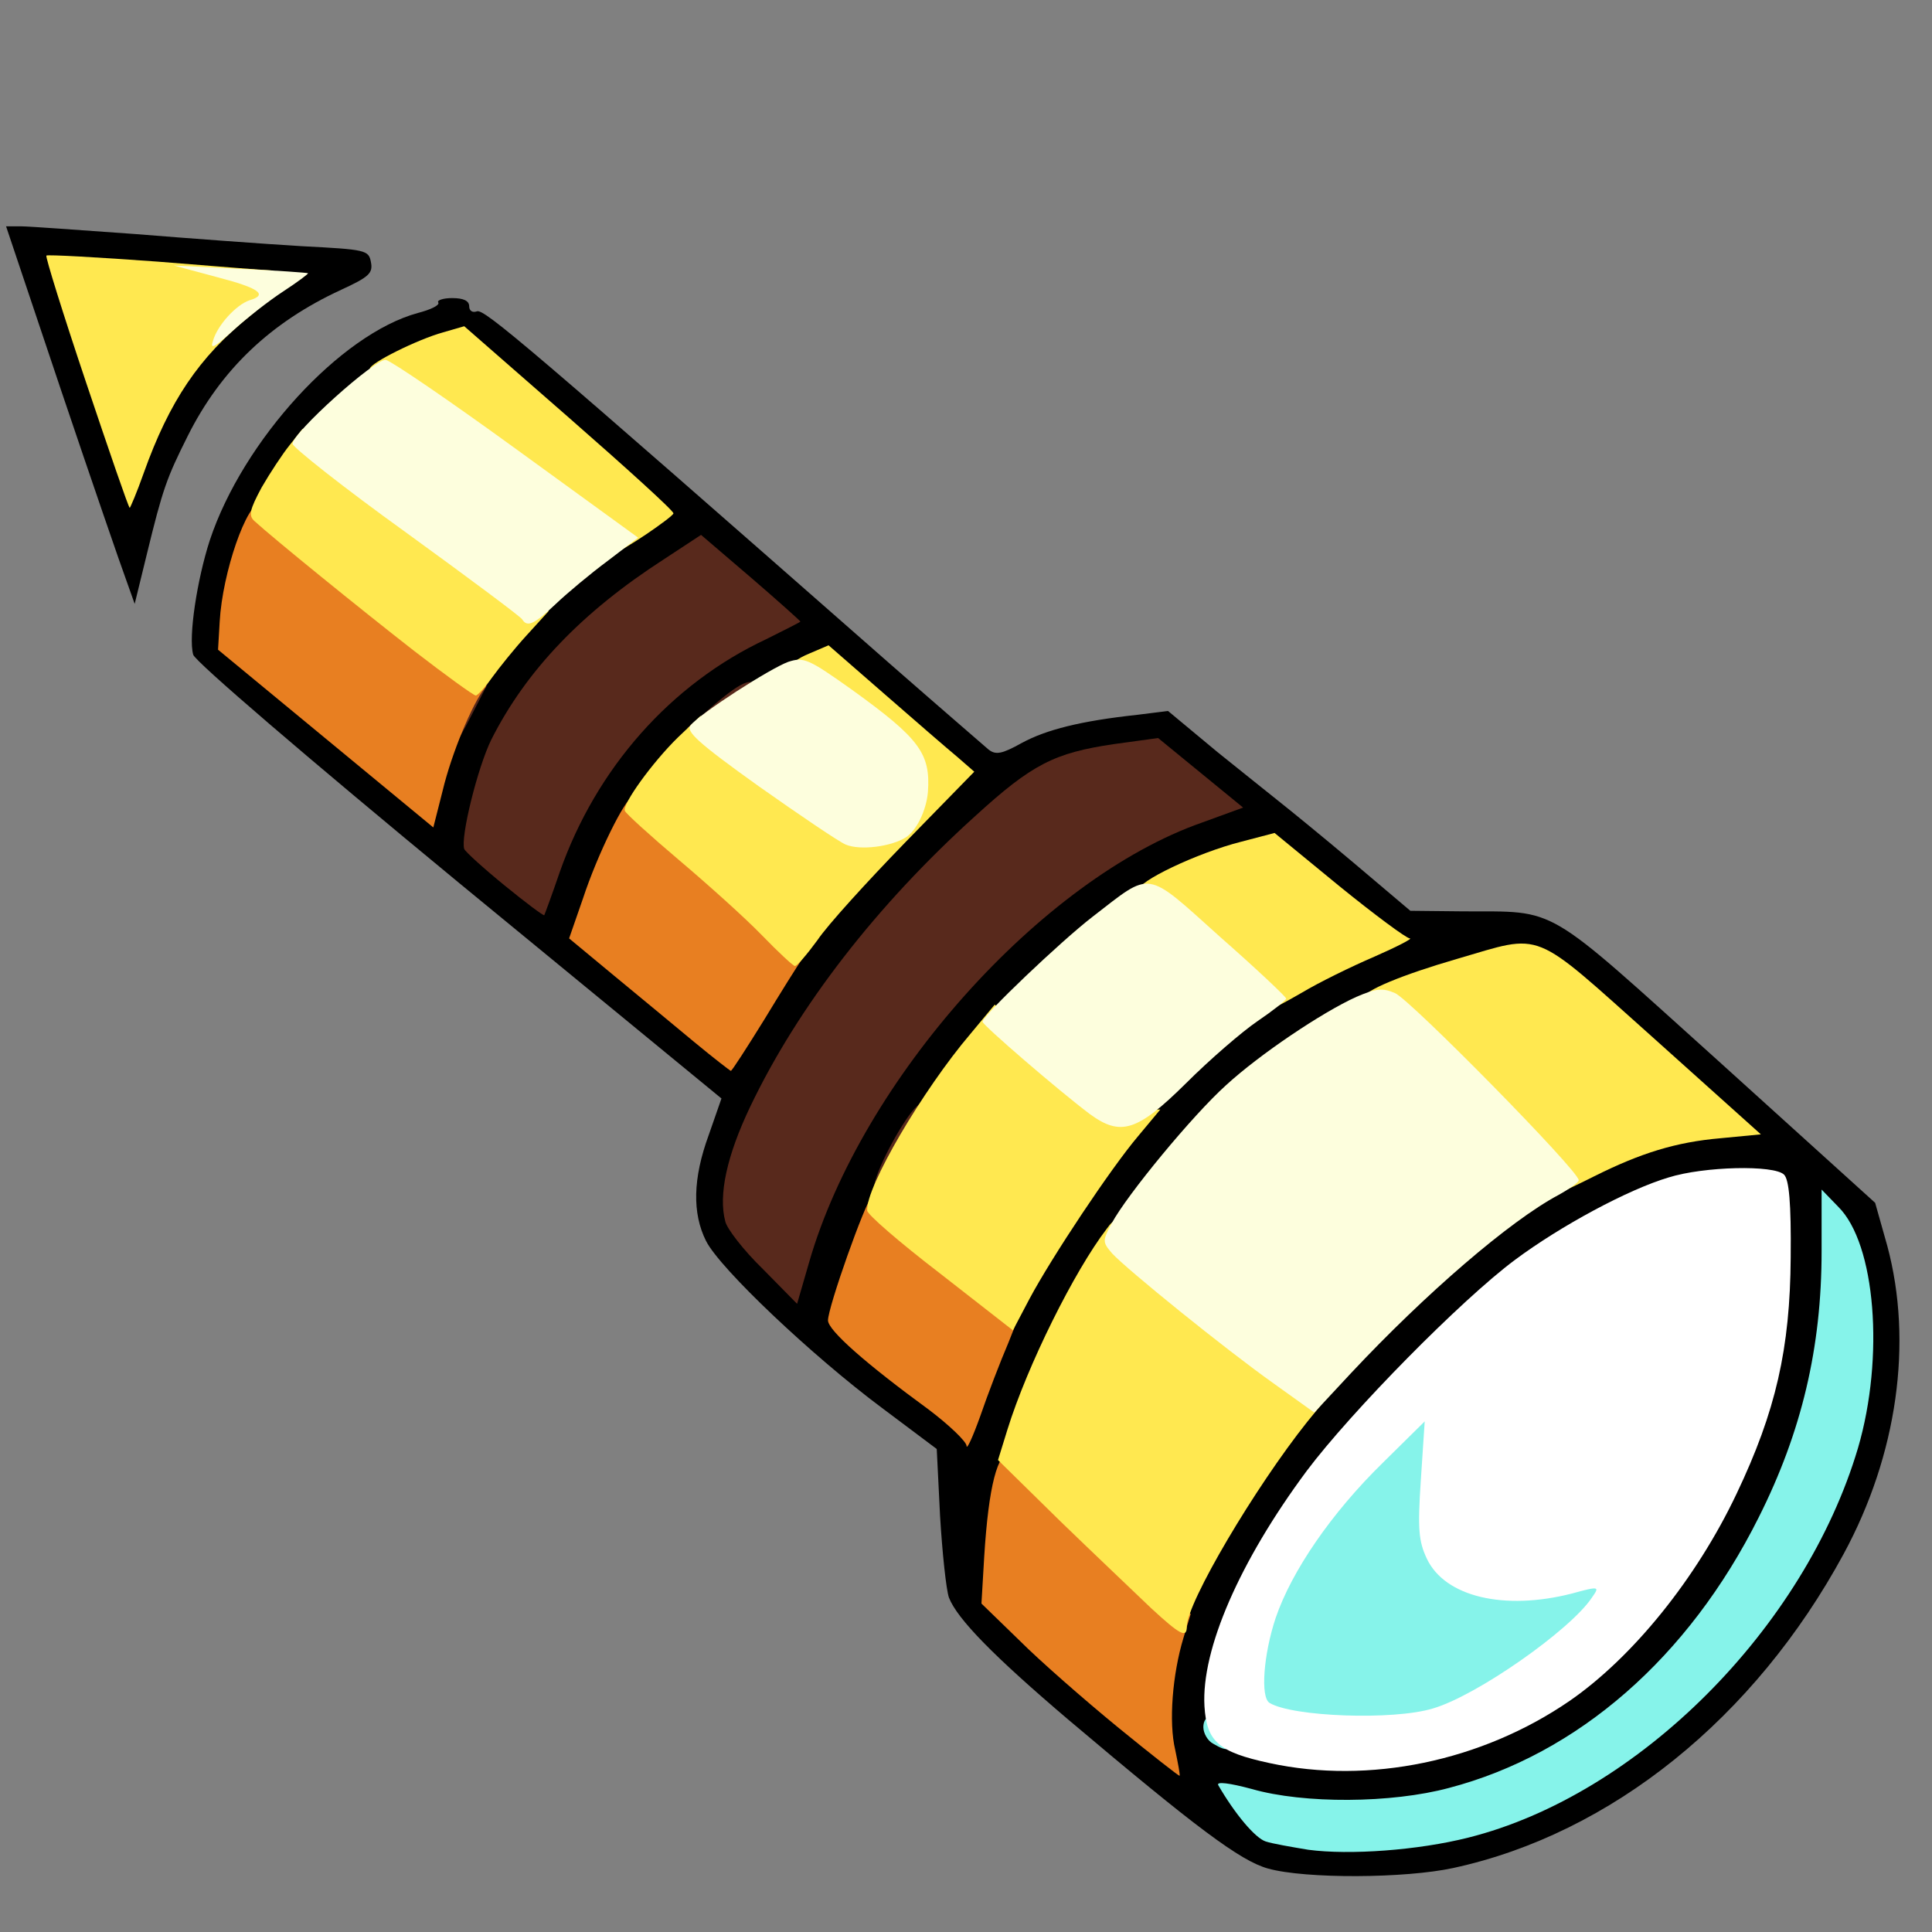 <?xml version="1.0" encoding="utf-8"?>
<!DOCTYPE svg PUBLIC "-//W3C//DTD SVG 1.0//EN" "http://www.w3.org/TR/2001/REC-SVG-20010904/DTD/svg10.dtd">
<svg version="1.0" xmlns="http://www.w3.org/2000/svg" width="50px" height="50px" viewBox="0 0 350 350" preserveAspectRatio="xMidYMid meet">
 <rect x="0" y="0" width="350" height="350" fill="#808080" stroke="none"/>
 <g fill="#000000">
  <path d="M229.7 338.5 c-5 -1.4 -12.9 -7.3 -36.2 -27 -13.4 -11.4 -20.1 -18.2 -21.6 -22.1 -0.5 -1.5 -1.2 -8.1 -1.6 -14.8 l-0.6 -12.1 -10 -7.5 c-12.6 -9.4 -29.3 -25.2 -31.8 -30.2 -2.5 -5 -2.4 -11.3 0.5 -19.2 l2.3 -6.6 -47.6 -39.1 c-27.4 -22.6 -47.8 -40.1 -48.1 -41.3 -0.9 -3.2 0.7 -13.6 3 -20.7 6 -18.1 23.7 -37.4 37.7 -41.2 2.3 -0.6 4 -1.4 3.7 -1.9 -0.3 -0.4 0.9 -0.8 2.5 -0.8 2.1 0 3.1 0.5 3.1 1.5 0 0.8 0.6 1.2 1.4 0.9 1.3 -0.5 9.2 6.2 75.1 64.1 8.8 7.7 16.8 14.6 17.6 15.3 1.3 1 2.4 0.8 6 -1.2 4.4 -2.4 10.7 -4 20.9 -5.1 l5.6 -0.7 8.9 7.4 c5 4 10.2 8.2 11.6 9.3 1.4 1.1 7.3 5.9 13 10.7 l10.4 8.8 9.5 0.1 c17.5 0.1 14.3 -1.7 46.3 27.1 l28.4 25.7 2.2 7.8 c4.7 17.5 1.8 37.9 -7.9 55.8 -16.1 29.7 -42.1 50.7 -70.7 56.9 -8.7 1.9 -26.8 2 -33.6 0.1z m32.8 -8.6 c21.2 -5 43.4 -21.6 58.4 -43.7 12.7 -18.7 18 -40.5 13.7 -55.7 l-1.4 -5 -0.1 7.6 c-0.4 36 -23.2 73.7 -53.8 88.8 -10.4 5.2 -19.9 7.1 -35.7 7.1 -10.2 0.1 -13.6 0.3 -12.3 1.1 2.3 1.4 13.1 2.6 18.7 2.1 2.5 -0.2 8.1 -1.2 12.5 -2.3z m-7.9 -13.4 c13.5 -2.6 26.4 -9.7 37.3 -20.6 17.8 -17.8 29.2 -44 29.5 -68.1 0.1 -6.8 -0.3 -11.1 -1 -11.8 -1.6 -1.6 -9.2 -1.4 -15.2 0.4 -7.2 2.1 -19.4 8.6 -27.7 14.8 -9.7 7.2 -29.7 27.5 -37.8 38.3 -10.6 14.2 -18.7 31.4 -18.7 39.7 0 3.4 3.4 5.3 12.4 7.3 8.1 1.8 11.9 1.8 21.2 0z m-45.6 -8.2 c0.1 -19.8 14.7 -45 41.1 -71 18.8 -18.6 36 -29.6 51.9 -33.2 l7.2 -1.6 -13.1 -11.8 c-7.2 -6.5 -14.4 -12.9 -16.1 -14.3 l-3 -2.6 -9.3 2.6 c-21.9 6.3 -39.6 17.8 -53.6 35 -18.3 22.4 -29.1 45 -32.2 67 l-1.2 8.7 4.4 4.6 c5.4 5.5 22.1 20.2 23.2 20.3 0.4 0 0.7 -1.7 0.7 -3.7z m-32.7 -59.5 c2.4 -7.5 11 -23.9 17.5 -33.3 14.9 -21.4 25.8 -31.7 44 -41.3 l9.2 -4.8 -9.1 -7.3 -9.1 -7.3 -7.3 2.7 c-11.1 4 -21.6 11.5 -34.5 24.4 -12 12.2 -21.7 25.3 -24.9 33.6 -1 2.8 -3.3 8.8 -5 13.4 -1.8 4.7 -3 9 -2.7 9.7 0.5 1.3 18.3 15.4 19.5 15.4 0.4 0 1.5 -2.4 2.4 -5.2z m-25.3 -41.8 c7.5 -14.7 21.1 -31.9 34.1 -42.8 8.7 -7.4 21.8 -15.8 27.2 -17.4 2 -0.6 3.7 -1.4 3.7 -1.8 0 -0.4 -1.9 -2.3 -4.2 -4.2 -4.1 -3.3 -4.5 -3.4 -9.7 -2.6 -8.1 1.2 -12.7 3.8 -22.5 12.7 -17.8 16 -32 34.4 -40.6 52.3 -6 12.8 -6.1 14.2 -0.9 20.6 l4.3 5.2 2.6 -7.7 c1.5 -4.3 4.1 -10.7 6 -14.3z m-7.6 -37.4 c3.3 -4.5 10.6 -12.9 16.4 -18.8 l10.4 -10.7 -3.9 -3.4 c-10.3 -9.2 -16.9 -14.7 -17.7 -14.7 -0.5 0 -3.8 1.4 -7.2 3.1 -7.9 3.8 -19.1 14.1 -24.2 22.2 -4.1 6.5 -9.6 19.1 -9 20.8 0.2 0.6 5.5 5.3 11.8 10.4 l11.5 9.5 3 -5.2 c1.6 -2.8 5.7 -8.7 8.9 -13.2z m-41.2 -23.3 c5.9 -12.7 16.8 -24.3 29.6 -31.6 l5.6 -3.1 -5.4 -4.8 c-6.2 -5.5 -4.8 -5.8 -17.9 4.1 -13 9.8 -24.3 26 -25.6 36.6 -0.6 5 -0.5 5 3.7 8.2 l4.3 3.2 1.4 -3.2 c0.8 -1.7 2.7 -6 4.3 -9.4z m-20.1 -19 c5.6 -11.4 15.4 -22.1 28 -31 l5.7 -3.9 -9.1 -8 c-5.1 -4.3 -12.6 -10.9 -16.8 -14.6 l-7.7 -6.8 -7 3.5 c-12.9 6.5 -26.2 23.3 -30.6 38.7 -2.7 9.6 -3.2 8.9 15.2 23.9 l16.7 13.7 0.8 -3.7 c0.4 -2 2.6 -7.3 4.8 -11.8z"/>
  <path d="M22.8 104.9 c-0.9 -2.4 -6.2 -17.8 -11.7 -34.1 l-10 -29.8 2.7 0 c1.5 0 10.8 0.7 20.7 1.4 9.9 0.8 23.5 1.8 30.2 2.2 11.6 0.6 12.1 0.7 12.5 2.9 0.4 2 -0.4 2.7 -5.4 5 -12.8 5.9 -21.8 14.5 -27.8 26.5 -3.8 7.6 -4.5 9.5 -7.4 21.4 l-2.2 9 -1.6 -4.5z m14.7 -46.1 l6.5 -6.6 -3.2 -0.5 c-1.8 -0.3 -8.8 -0.9 -15.5 -1.3 l-12.2 -0.7 5.1 15.6 5.2 15.5 3.7 -7.7 c2.7 -5.4 5.7 -9.7 10.4 -14.3z"/>
 </g>
 <g fill="#58291c">
  <path d="M138.2 229.9 c-3.5 -3.4 -6.5 -7.3 -6.8 -8.6 -1.3 -4.8 0.3 -12 4.5 -20.8 8.7 -18.2 22.9 -36.5 40.7 -52.6 10.4 -9.5 14.4 -11.5 25.2 -13.1 l8 -1.1 7.7 6.3 7.7 6.3 -7.4 2.7 c-29.2 10.2 -61.7 46.7 -71.2 79.6 l-2.2 7.6 -6.2 -6.3z"/>
  <path d="M158.4 214.6 c0.6 -3.3 5.4 -12.1 7.7 -14.2 1.8 -1.6 1.9 -1.6 1.9 1.9 0 1.9 -0.4 3.7 -0.8 3.9 -0.4 0.2 -1.7 2.6 -2.9 5.3 -1.5 3.4 -2.8 5.1 -4.3 5.3 -1.7 0.3 -2 -0.1 -1.6 -2.2z"/>
  <path d="M91.4 160.4 c-3.8 -3.1 -7.1 -6.1 -7.3 -6.6 -0.7 -2.1 2.4 -14.7 4.9 -19.8 6.3 -12.5 16.4 -23.1 31.3 -32.7 l6.7 -4.4 9 7.7 c5 4.3 9 7.9 9 8 0 0.1 -2.8 1.5 -6.2 3.2 -17.3 8.1 -30.8 23.4 -37.4 42.2 -1.4 4.1 -2.7 7.6 -2.8 7.8 -0.2 0.1 -3.4 -2.3 -7.2 -5.4z"/>
  <path d="M80 133.5 c0 -2.4 0.5 -3.5 1.5 -3.5 1 0 1.5 -1.1 1.5 -3.5 0 -3.2 0.3 -3.5 2.9 -3.5 l2.9 0 -3.6 7 c-2 3.9 -3.9 7 -4.4 7 -0.4 0 -0.8 -1.6 -0.8 -3.5z"/>
  <path d="M129 128 c5.9 -5.1 8.2 -5.8 7.8 -2.2 -0.2 1.9 -1 2.8 -2.5 3 -1.3 0.2 -2.3 1 -2.3 1.8 0 1 -1.2 1.4 -3.7 1.4 l-3.8 -0.1 4.5 -3.9z"/>
 </g>
 <g fill="#e87f21">
  <path d="M202.5 312.9 c-6.1 -5 -14.1 -12 -17.8 -15.7 l-6.9 -6.7 0.5 -8.5 c0.8 -12.8 2.4 -19 4.9 -19 1.2 0 7.9 5.7 17.2 14.7 l15.3 14.7 -1.3 4.3 c-2 6.6 -2.7 15.3 -1.5 20.3 0.5 2.4 0.9 4.5 0.8 4.7 -0.1 0.1 -5.2 -3.9 -11.2 -8.8z"/>
  <path d="M175.1 261.9 c-0.1 -0.8 -3.1 -3.7 -6.8 -6.5 -11.5 -8.4 -18.3 -14.4 -18.3 -16.2 0 -2.4 6.7 -21.3 8 -22.6 0.7 -0.7 1.3 -0.7 1.8 -0.1 0.5 0.8 21.2 17.4 25.1 20.2 0.2 0.1 -0.8 3.1 -2.2 6.5 -1.5 3.5 -3.8 9.5 -5.1 13.3 -1.4 3.9 -2.5 6.3 -2.5 5.4z"/>
  <desc>cursor-land.com</desc><path d="M125.8 188.8 c-3.5 -2.9 -10 -8.3 -14.5 -12 l-8.2 -6.8 2.5 -7.2 c2.7 -8.2 7.6 -18 9 -18.5 1.2 -0.4 18.9 14.5 26.4 22.1 4.7 4.8 5.3 5.9 4.3 7.4 -0.7 0.9 -3.8 5.9 -6.9 11 -3.1 5 -5.8 9.2 -6 9.2 -0.1 0 -3.1 -2.3 -6.6 -5.2z"/>
  <path d="M59 133.8 l-19.5 -16.1 0.3 -5.1 c0.5 -8.9 4.9 -21.6 7.5 -21.6 0.6 0 6.2 4.1 12.2 9.1 6.1 5 15.2 12.2 20.3 16.1 7.4 5.7 9 7.4 8 8.5 -2.2 2.7 -6 11.8 -7.6 18.5 l-1.7 6.7 -19.5 -16.1z"/>
 </g>
 <g fill="#ffe850">
  <path d="M208.5 291.3 c-2.7 -2.6 -10.1 -9.6 -16.4 -15.7 l-11.3 -11.1 1.7 -5.5 c3.6 -11.6 12.1 -28.7 18 -36.4 1.4 -1.9 1.5 -1.8 3.5 0.7 2.4 3 19 16.7 29.6 24.2 l7.2 5.2 -4 4.9 c-9.4 11.8 -21.8 32.7 -21.8 37.1 0 2.1 -1.2 1.5 -6.5 -3.4z"/>
  <path d="M170.3 230.7 c-7.3 -5.6 -13.2 -10.7 -13.2 -11.4 -0.3 -4.2 10.1 -21.9 18.7 -32 l4.4 -5.3 6.7 5.6 c14.7 12.5 16.1 13.4 19.8 13.4 l3.5 0 -4 4.8 c-5 5.9 -15.7 22 -19.7 29.5 l-3 5.7 -13.2 -10.3z"/>
  <path d="M267.5 199.9 c-8.2 -8.7 -16.2 -16.4 -17.7 -17 -1.6 -0.6 -2.8 -1.6 -2.8 -2.1 0 -1.3 7 -4.2 17 -7.1 15.8 -4.6 13.2 -5.6 35.5 14.3 l19.5 17.5 -7.3 0.7 c-8.1 0.7 -14.5 2.7 -22.9 6.9 -3.2 1.6 -5.9 2.9 -6 2.8 -0.2 0 -7 -7.2 -15.3 -16z"/>
  <path d="M218.1 172.7 c-6.3 -5.6 -11.6 -10.7 -11.8 -11.4 -0.5 -1.5 10.6 -6.8 18.5 -8.8 l6.1 -1.6 11.7 9.6 c6.4 5.2 12.2 9.5 12.8 9.5 0.6 0 -2.3 1.5 -6.4 3.3 -4.2 1.8 -10.1 4.7 -13.1 6.5 -3.1 1.8 -5.8 3.2 -6 3.2 -0.2 0 -5.5 -4.6 -11.8 -10.3z"/>
  <path d="M138 169.4 c-3 -3.1 -9.8 -9.2 -15 -13.6 -5.2 -4.4 -9.6 -8.4 -9.8 -8.9 -0.5 -1.2 5 -8.8 9.6 -13.3 l4.1 -3.9 14.2 10.2 c7.8 5.5 15.2 10.1 16.3 10.1 4.2 -0.1 8.2 -5.4 7.2 -9.5 -0.7 -2.6 -5.5 -7.1 -14.9 -13.7 -3.7 -2.7 -6.7 -5.3 -6.7 -5.8 0 -0.6 1.6 -1.8 3.6 -2.6 l3.5 -1.5 10.1 8.8 c5.5 4.8 11.5 10 13.2 11.4 l3.1 2.7 -12.5 12.8 c-6.9 7.1 -14.1 15 -15.9 17.7 -1.9 2.6 -3.7 4.7 -4.1 4.7 -0.3 0 -3 -2.5 -6 -5.6z"/>
  <path d="M75 117.9 c-9.5 -7.4 -25.4 -20.3 -28.9 -23.5 -1.1 -1 -0.9 -2 1.3 -6.1 1.5 -2.6 3.8 -6.1 5.1 -7.7 l2.3 -2.9 19 13.7 c10.4 7.5 20.4 15 22.2 16.5 l3.4 2.8 -4 4.4 c-2.2 2.4 -5 5.9 -6.3 7.7 -1.2 1.7 -2.6 3.2 -2.9 3.2 -0.4 0 -5.5 -3.7 -11.2 -8.1z"/>
  <path d="M89.3 83.7 c-12.2 -8.9 -22.2 -16.5 -22.3 -16.9 0 -1 8.6 -5.3 13.3 -6.6 l3.8 -1.1 19 16.6 c10.4 9.1 18.9 16.8 18.9 17.3 0 0.6 -9.7 7.2 -10.3 6.9 -0.1 0 -10.2 -7.3 -22.4 -16.2z"/>
  <path d="M15.6 69.3 c-4.2 -12.5 -7.4 -22.8 -7.2 -23 0.2 -0.2 9.3 0.3 20.2 1.1 11 0.9 20.2 1.6 20.7 1.6 0.4 0 0.7 1 0.7 2.3 0 1.4 -1.6 3.5 -4.8 6 -9.1 7.4 -14.5 15.3 -19.2 28.5 -1.2 3.4 -2.4 6.2 -2.5 6.2 -0.2 0 -3.7 -10.2 -7.9 -22.7z"/>
 </g>
 <g fill="#86f3ea">
  <path d="M237 335.1 c-3 -0.5 -6.5 -1.1 -7.7 -1.5 -1.9 -0.6 -5.6 -5 -8.6 -10.2 -0.4 -0.7 2 -0.4 6.1 0.7 9.4 2.7 25.3 2.6 35.7 -0.2 23.3 -6.1 43.4 -23.6 56.1 -49 7.8 -15.5 11.4 -30.8 11.4 -48.2 l0 -11.2 3 3.1 c6.8 6.7 8.4 27.3 3.6 43.7 -9.7 32.7 -39.9 62.9 -70.6 70.6 -9.1 2.3 -21.5 3.2 -29 2.2z"/>
  <path d="M219.8 315.9 c-1 -0.5 -1.8 -1.9 -1.8 -3 0 -3.4 4.4 -2.1 4.8 1.4 0.4 2.9 -0.3 3.2 -3 1.6z"/>
  <path d="M232.2 312.9 c-2.3 -0.4 -4.7 -1.1 -5.2 -1.4 -0.6 -0.3 -1 -3.9 -1 -7.9 0 -13.7 6 -25.7 20.3 -40.3 7 -7.3 8.5 -8.3 11.5 -8.3 l3.5 0 -0.6 10.6 c-0.9 13.3 0.4 16.7 7.2 19.7 4.2 1.8 5.1 1.9 11.1 0.8 3.6 -0.7 8.2 -1.5 10.3 -1.8 3.7 -0.5 3.7 -0.5 3.7 3.2 0 3.1 -0.8 4.4 -5.3 8.7 -6.9 6.7 -18.7 14.4 -25 16.3 -5.5 1.6 -23.1 1.9 -30.5 0.4z"/>
 </g>
 <g fill="#fdfedd">
  <path d="M230.7 250.6 c-9 -6.4 -26.5 -20.6 -29.2 -23.5 -1.8 -2.1 -1.8 -2.3 -0.1 -5.5 2.8 -5.2 14.7 -19.6 20.7 -25 6.1 -5.6 17.4 -13.2 23.6 -16 3.5 -1.5 4.7 -1.7 7 -0.7 2.7 1.1 33.3 32.2 33.3 33.9 0 0.4 -1.7 1.6 -3.7 2.7 -8.8 4.7 -24 17.8 -37.5 32.2 l-6.7 7.2 -7.4 -5.3z"/>
  <path d="M197.4 201.8 c-5.7 -4.3 -19.4 -16.1 -19.4 -16.7 0 -1.1 14.2 -14.6 19.9 -19 10.9 -8.4 9.4 -8.7 23.1 3.6 6.6 5.8 12 10.9 12 11.2 0 0.3 -2.4 2.2 -5.2 4.1 -2.8 1.9 -8.7 7 -13 11.3 -8.8 8.7 -11.8 9.6 -17.4 5.5z"/>
  <path d="M153.2 153 c-1.2 -0.5 -8.3 -5.3 -15.8 -10.6 -10.9 -7.8 -13.2 -9.9 -12.3 -11 1.8 -2.2 14.4 -10.3 17.7 -11.5 2.8 -0.9 3.6 -0.6 11.6 5.1 12.2 8.8 14.2 11.5 13.7 18.5 -0.3 3.4 -2.1 7 -4 8.2 -2.7 1.7 -8.3 2.4 -10.9 1.3z"/>
  <path d="M94.6 112.2 c-0.3 -0.5 -9.7 -7.5 -21 -15.7 -11.4 -8.2 -20.6 -15.5 -20.6 -16.1 0 -2 15 -15.5 16.9 -15.2 1 0.2 11.7 7.5 23.8 16.3 l21.9 15.9 -5.5 4.2 c-3.1 2.3 -7.3 5.8 -9.4 7.8 -3.9 3.7 -5.2 4.3 -6.1 2.8z"/>
  <path d="M38.6 61.7 c0.8 -2.8 4.2 -6.5 6.6 -7.3 3.4 -1 1.8 -2.2 -5.9 -4.2 l-7.8 -2.1 12 0.6 c6.6 0.3 12.1 0.7 12.3 0.8 0.1 0.1 -1.9 1.6 -4.5 3.3 -2.6 1.7 -6.7 4.9 -9.1 7.1 -3.4 3.1 -4.2 3.5 -3.6 1.8z"/>
 </g>
 <g fill="#ffffff">
  <path d="M230 319.4 c-9.3 -2 -11.4 -3.9 -11.8 -10.3 -0.6 -10.3 6.4 -26.3 18.5 -42.6 8.1 -10.8 28.1 -31.1 37.8 -38.3 8.2 -6.1 20.4 -12.7 27.8 -14.9 6.4 -2 19.1 -2.3 20.9 -0.5 0.9 0.9 1.3 5.1 1.2 15 -0.1 16.5 -2.7 27.9 -9.8 42.8 -7.3 15.4 -18.8 29.6 -30.2 37.5 -16 11 -36.4 15.2 -54.4 11.3z m29.6 -9.9 c7.9 -2.3 24.9 -14.2 28.8 -20.1 1.4 -2 1.4 -2.1 -3.7 -0.7 -12.2 3.1 -22.9 0.6 -26.2 -6.3 -1.5 -3.2 -1.7 -5.3 -1.1 -14.3 l0.7 -10.6 -7.6 7.5 c-9.3 9.1 -16.5 19.6 -19.4 28.1 -2.2 6.6 -2.8 14.4 -1.1 15.4 4.1 2.5 22.4 3.2 29.6 1z"/>
 </g>
</svg>